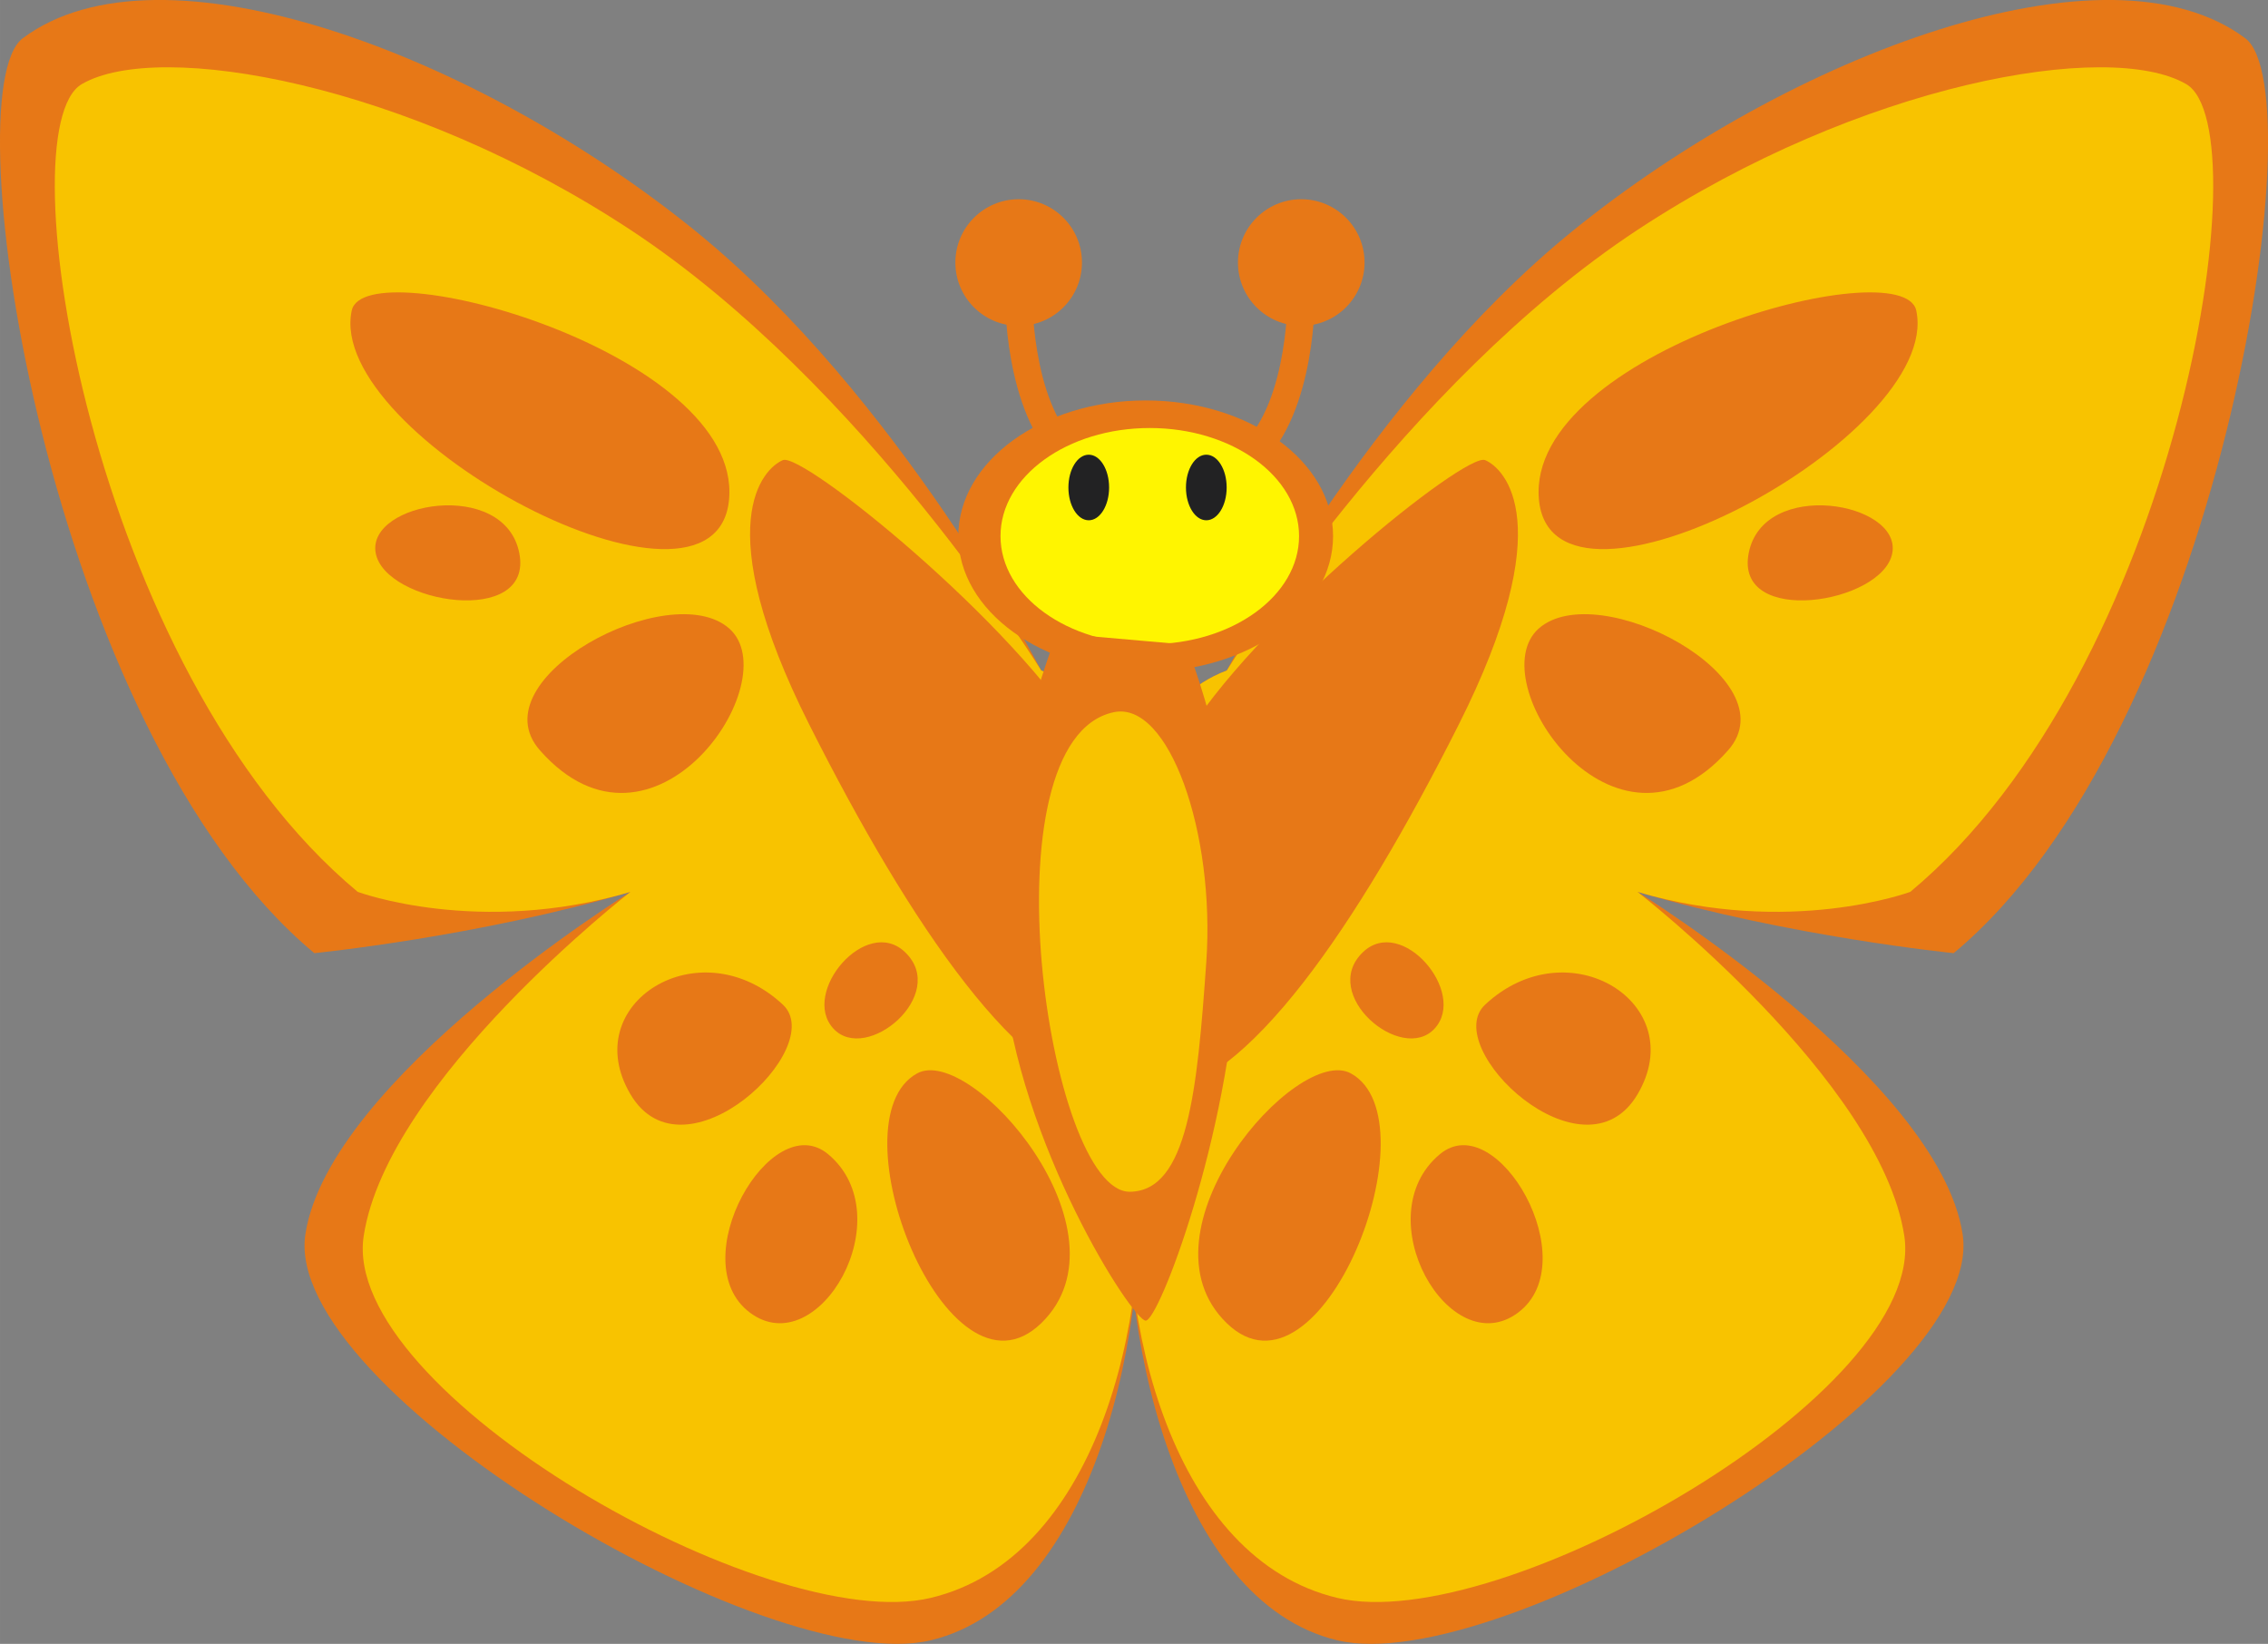 <?xml version="1.0" encoding="UTF-8"?>
<!DOCTYPE svg PUBLIC "-//W3C//DTD SVG 1.1//EN" "http://www.w3.org/Graphics/SVG/1.1/DTD/svg11.dtd">
<!-- Creator: CorelDRAW -->
<svg xmlns="http://www.w3.org/2000/svg" xml:space="preserve" width="59.885mm" height="43.401mm" style="shape-rendering:geometricPrecision; text-rendering:geometricPrecision; image-rendering:optimizeQuality; fill-rule:evenodd; clip-rule:evenodd"
viewBox="0 0 303.825 220.195"
 xmlns:xlink="http://www.w3.org/1999/xlink">
 <rect x="0" y="0" width="303.825" height="220.195" fill="#808080" stroke="none"/>
 <defs>
  <style type="text/css">
   <![CDATA[
    .fil3 {fill:#222223}
    .fil0 {fill:#E77817}
    .fil1 {fill:#F8C300}
    .fil2 {fill:#FFF500}
   ]]>
  </style>
 </defs>
 <g id="图层_x0020_1">
  <path class="fil0" d="M139.48 89.812c0,0 -19.064,-36.773 -46.332,-58.882 -29.209,-23.681 -71.629,-39.624 -90.109,-25.799 -9.561,7.154 3.407,92.89 39.071,122.543 0,-0.001 21.993,-2.197 42.353,-8.209 0,0 -40.349,25.018 -43.554,45.856 -3.205,20.838 61.962,59.607 83.776,54.397 21.814,-5.209 29.906,-42.148 27.664,-66.592 -2.244,-24.444 6.16,-56.101 -12.868,-63.314z"/>
  <path class="fil1" d="M139.48 89.812c0,0 -23.612,-38.341 -55.018,-59.021 -29.924,-19.703 -63.195,-25.531 -73.511,-19.521 -10.317,6.012 1.304,78.542 36.969,108.196 0.001,0 16.182,6.012 36.542,0 0,0 -32.535,25.247 -35.74,46.085 -3.205,20.837 54.148,53.696 75.962,48.487 21.814,-5.209 29.906,-36.467 27.664,-60.911 -2.244,-24.444 6.16,-56.101 -12.868,-63.314z"/>
  <path class="fil0" d="M149.103 146.587c-12.222,-0.801 -27.048,-22.441 -40.673,-49.489 -13.624,-27.049 -6.17,-34.34 -3.562,-35.463 2.609,-1.125 31.212,21.884 40.629,37.79 9.418,15.906 3.607,47.163 3.607,47.163z"/>
  <path class="fil0" d="M47.118 41.598c1.771,-8.266 52.22,5.611 50.554,25.246 -1.665,19.634 -54.161,-8.415 -50.554,-25.246z"/>
  <path class="fil0" d="M50.325 74.057c-1.202,-6.813 17.23,-10.019 19.234,0 2.005,10.018 -18.033,6.811 -19.234,0z"/>
  <path class="fil0" d="M72.327 100.504c-8.435,-9.568 17.394,-23.301 25.346,-16.33 7.951,6.971 -10.155,33.561 -25.346,16.33z"/>
  <path class="fil0" d="M104.868 134.566c6.166,5.748 -13.217,24.172 -20.406,12.022 -7.188,-12.15 9.231,-22.441 20.406,-12.022z"/>
  <path class="fil0" d="M110.935 154.602c-7.67,-6.39 -19.609,14.427 -10.456,21.238 9.152,6.812 20.476,-12.889 10.456,-21.238z"/>
  <path class="fil0" d="M122.856 143.782c7.238,-3.979 29.24,21.247 16.624,33.464 -12.617,12.219 -28.036,-27.19 -16.624,-33.464z"/>
  <path class="fil0" d="M121.253 127.552c5.893,5.667 -5.209,15.028 -9.618,10.218 -4.408,-4.809 4.409,-15.227 9.618,-10.218z"/>
  <path class="fil0" d="M164.346 89.812c0,0 19.064,-36.773 46.332,-58.882 29.208,-23.681 71.629,-39.624 90.109,-25.799 9.561,7.154 -3.406,92.89 -39.071,122.543 0,-0.001 -21.993,-2.197 -42.352,-8.209 0,0 40.349,25.018 43.553,45.856 3.206,20.838 -61.962,59.607 -83.776,54.397 -21.814,-5.209 -29.906,-42.148 -27.664,-66.592 2.244,-24.444 -6.161,-56.101 12.868,-63.314z"/>
  <path class="fil1" d="M164.346 89.812c0,0 23.611,-38.341 55.018,-59.021 29.925,-19.703 63.194,-25.531 73.51,-19.521 10.317,6.012 -1.304,78.542 -36.969,108.196 0.001,0 -16.182,6.012 -36.541,0 0,0 32.534,25.247 35.741,46.085 3.205,20.837 -54.15,53.696 -75.963,48.487 -21.814,-5.209 -29.906,-36.467 -27.664,-60.911 2.244,-24.444 -6.161,-56.101 12.868,-63.314z"/>
  <path class="fil0" d="M154.722 146.587c12.221,-0.801 27.048,-22.441 40.673,-49.489 13.626,-27.049 6.17,-34.34 3.563,-35.463 -2.608,-1.125 -31.212,21.884 -40.629,37.79 -9.417,15.906 -3.607,47.163 -3.607,47.163z"/>
  <path class="fil0" d="M256.706 41.598c-1.771,-8.266 -52.219,5.611 -50.554,25.246 1.666,19.634 54.161,-8.415 50.554,-25.246z"/>
  <path class="fil0" d="M253.5 74.057c1.203,-6.813 -17.23,-10.019 -19.234,0 -2.004,10.018 18.032,6.811 19.234,0z"/>
  <path class="fil0" d="M231.498 100.504c8.434,-9.568 -17.395,-23.301 -25.347,-16.33 -7.949,6.971 10.156,33.561 25.347,16.33z"/>
  <path class="fil0" d="M198.957 134.566c-6.166,5.748 13.217,24.172 20.406,12.022 7.188,-12.15 -9.231,-22.441 -20.406,-12.022z"/>
  <path class="fil0" d="M192.891 154.602c7.669,-6.39 19.608,14.427 10.455,21.238 -9.152,6.812 -20.476,-12.889 -10.455,-21.238z"/>
  <path class="fil0" d="M180.969 143.782c-7.239,-3.979 -29.241,21.247 -16.624,33.464 12.617,12.219 28.035,-27.19 16.624,-33.464z"/>
  <path class="fil0" d="M182.572 127.552c-5.893,5.667 5.208,15.028 9.618,10.218 4.408,-4.809 -4.409,-15.227 -9.618,-10.218z"/>
  <path class="fil0" d="M168.913 62.222l-2.512 -2.626c6.3,-6.027 6.103,-20.312 6.099,-20.456l3.635 -0.073c0.015,0.65 0.233,16.019 -7.222,23.154z"/>
  <path class="fil0" d="M165.839 35.166c0,4.683 3.795,8.481 8.479,8.481 4.683,0 8.479,-3.798 8.479,-8.481 0,-4.682 -3.795,-8.479 -8.479,-8.479 -4.683,-0.001 -8.479,3.797 -8.479,8.479z"/>
  <path class="fil0" d="M141.87 62.222c-7.457,-7.135 -7.237,-22.504 -7.225,-23.153l3.634 0.072c-0.003,0.144 -0.198,14.428 6.102,20.456l-2.512 2.626z"/>
  <path class="fil0" d="M178.581 71.81c0,10.035 -11.237,18.171 -25.101,18.171 -13.862,0 -25.1,-8.135 -25.1,-18.171 0,-10.035 11.238,-18.171 25.1,-18.171 13.863,0 25.1,8.135 25.101,18.171z"/>
  <path class="fil2" d="M174.025 71.81c0,7.993 -8.954,14.477 -19.998,14.477 -11.045,0 -19.997,-6.483 -19.997,-14.477 0,-7.993 8.952,-14.477 19.997,-14.477 11.044,0 19.998,6.483 19.998,14.477z"/>
  <path class="fil0" d="M144.942 35.166c0,4.683 -3.796,8.481 -8.48,8.481 -4.682,0 -8.479,-3.798 -8.479,-8.481 0.001,-4.682 3.796,-8.479 8.479,-8.479 4.684,-0.001 8.48,3.797 8.48,8.479z"/>
  <path class="fil3" d="M148.577 65.299c0,2.426 -1.221,4.392 -2.726,4.392 -1.504,0 -2.725,-1.966 -2.725,-4.392 0,-2.426 1.221,-4.392 2.725,-4.392 1.505,0 2.726,1.966 2.726,4.392z"/>
  <path class="fil3" d="M164.326 65.299c0,2.426 -1.222,4.392 -2.727,4.392 -1.504,0 -2.727,-1.966 -2.727,-4.392 0,-2.426 1.222,-4.392 2.727,-4.392 1.505,0 2.727,1.966 2.727,4.392z"/>
  <path class="fil0" d="M141.612 84.832c0,0 -9.388,23.016 -7.269,45.732 2.121,22.712 17.38,46.334 19.138,46.334 1.759,0 11.146,-24.53 12.358,-47.85 1.212,-23.32 -6.965,-42.701 -6.965,-42.701l-17.263 -1.514z"/>
  <path class="fil1" d="M149.186 95.403c7.4,-1.584 13.623,16.151 12.412,33.453 -1.213,17.304 -2.503,30.683 -10.226,30.779 -11.028,0.139 -19.748,-60.477 -2.187,-64.232z"/>
 </g>
</svg>
